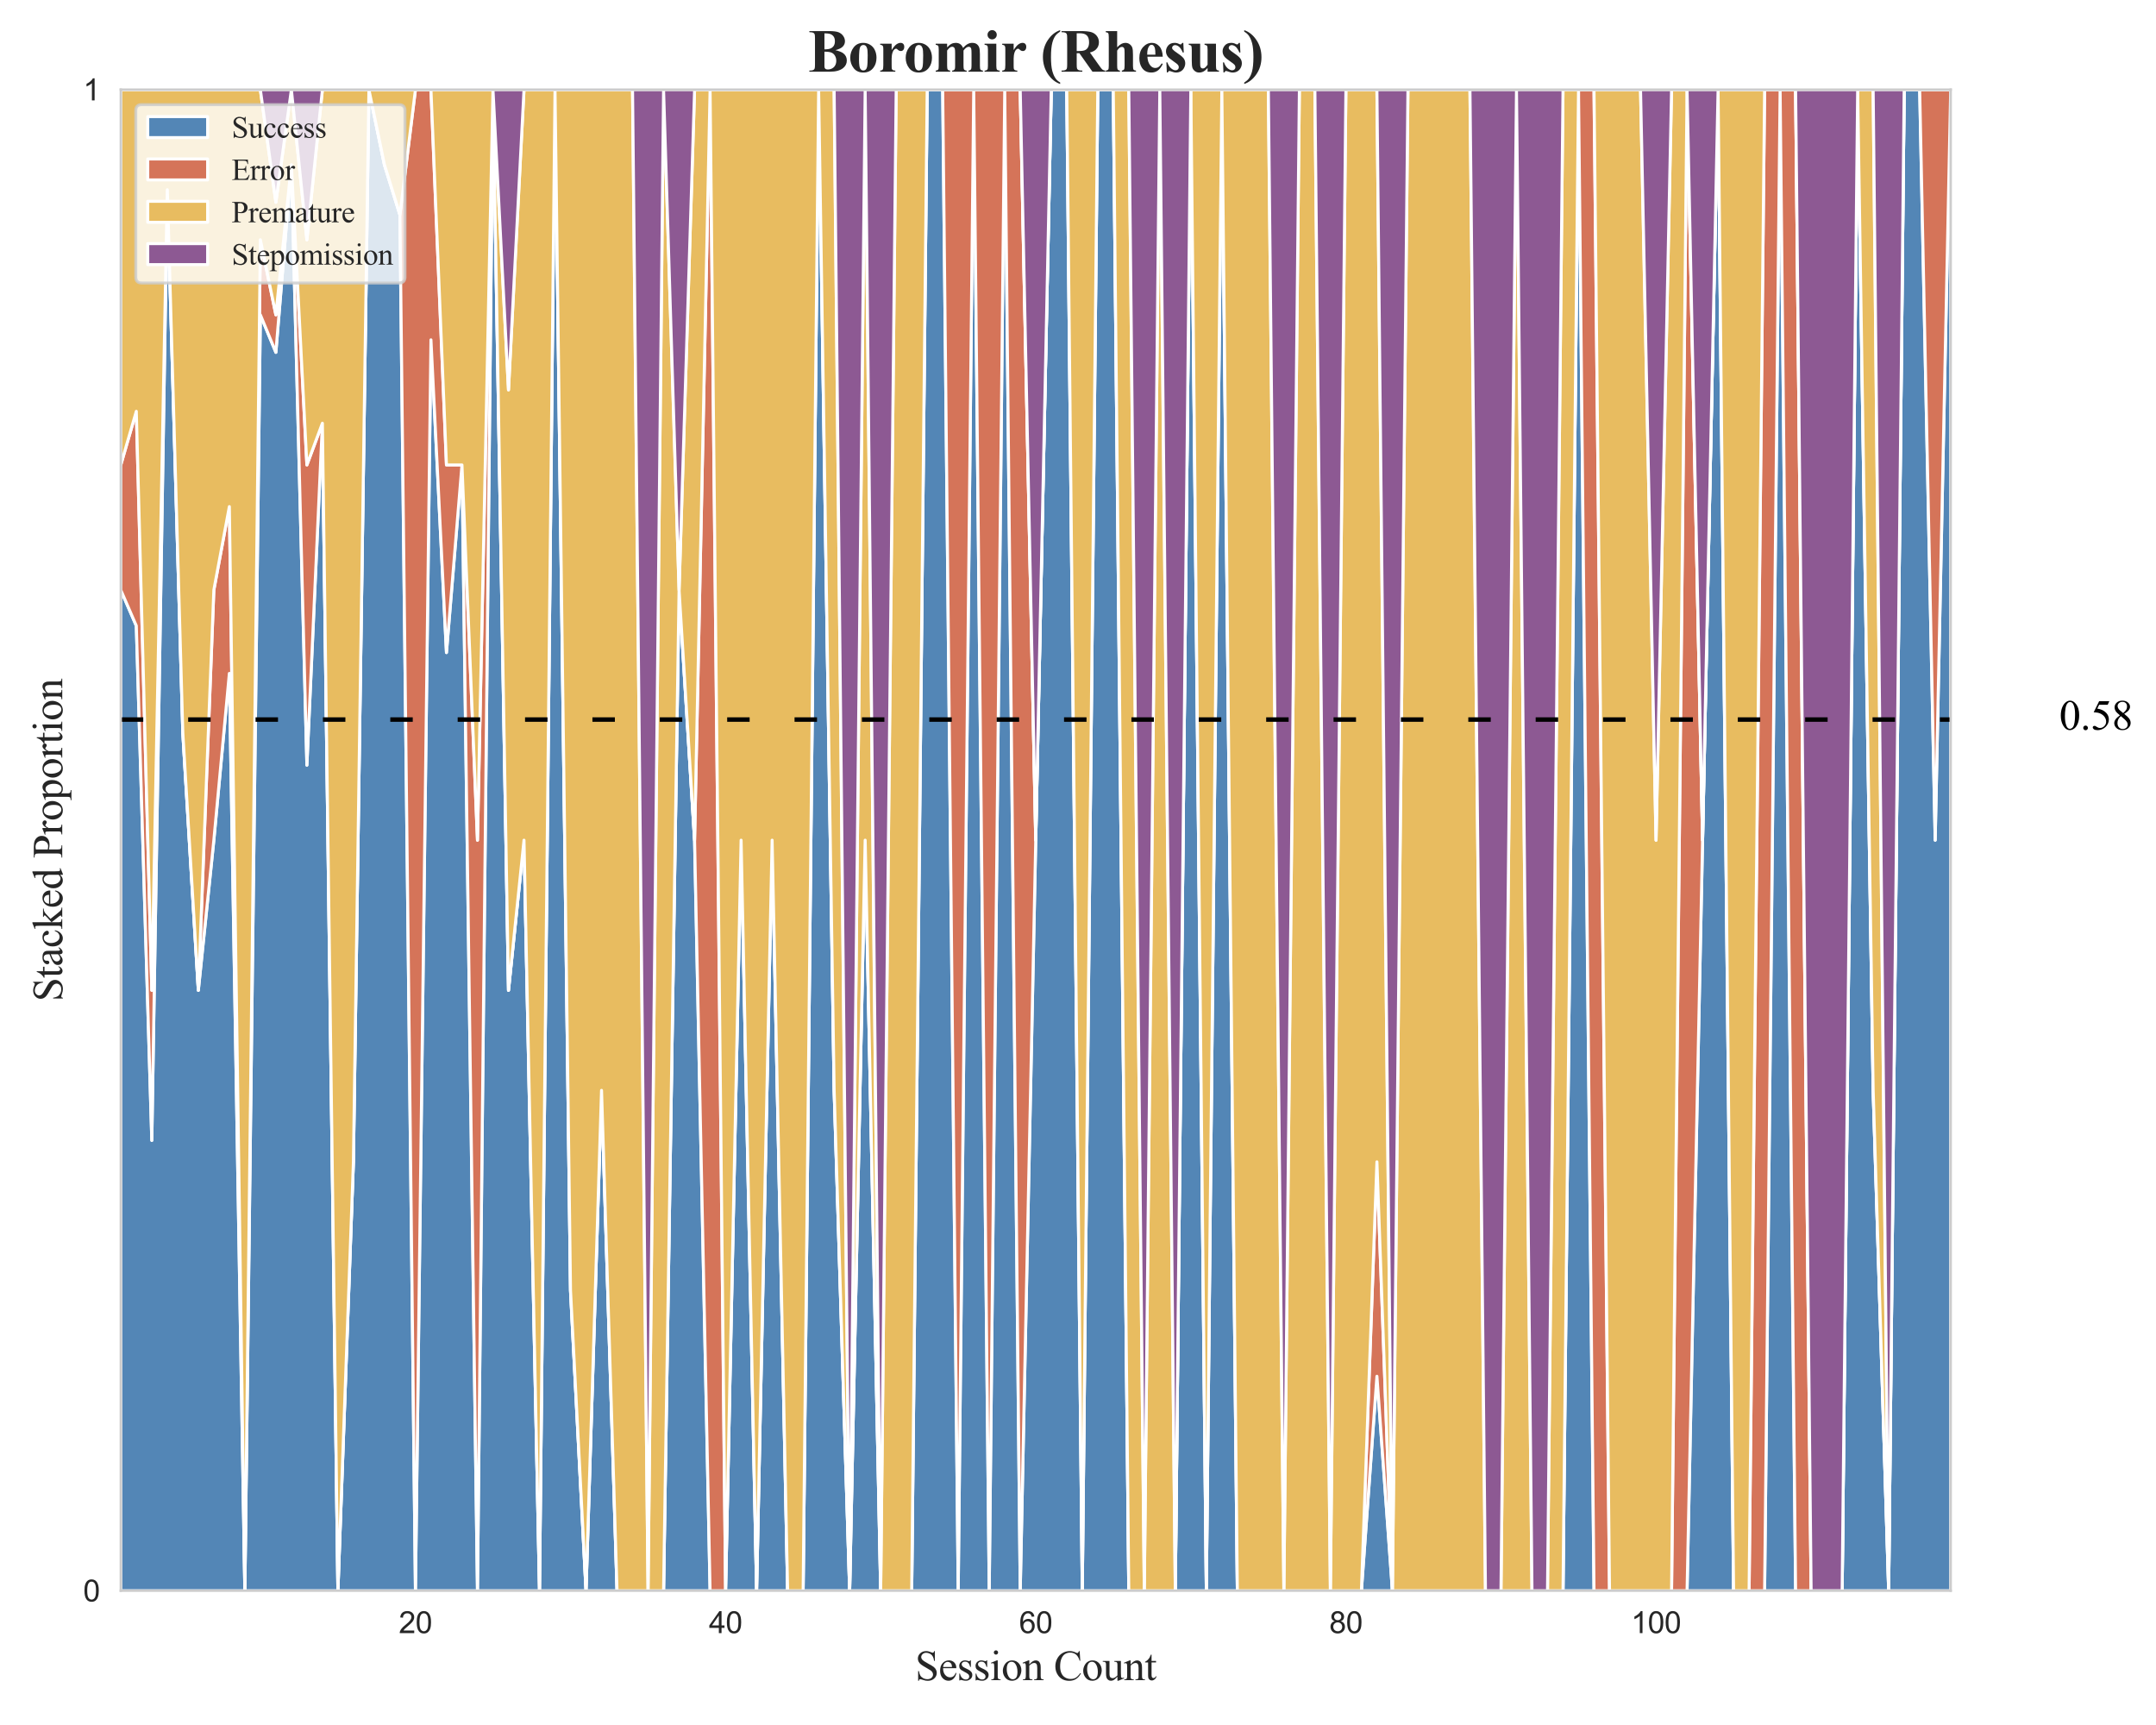 <?xml version="1.0" encoding="utf-8" standalone="no"?>
<!DOCTYPE svg PUBLIC "-//W3C//DTD SVG 1.1//EN"
  "http://www.w3.org/Graphics/SVG/1.1/DTD/svg11.dtd">
<svg xmlns:xlink="http://www.w3.org/1999/xlink" width="720pt" height="576pt" viewBox="0 0 720 576" xmlns="http://www.w3.org/2000/svg" version="1.1">
 <defs>
  <style type="text/css">*{stroke-linejoin: round; stroke-linecap: butt}</style>
 </defs>
 <g id="figure_1">
  <g id="patch_1">
   <path d="M 0 576 
L 720 576 
L 720 0 
L 0 0 
z
" style="fill: #ffffff"/>
  </g>
  <g id="axes_1">
   <g id="patch_2">
    <path d="M 40.34 531.16 
L 651.438 531.16 
L 651.438 29.94 
L 40.34 29.94 
z
" style="fill: #ffffff"/>
   </g>
   <g id="matplotlib.axis_1">
    <g id="xtick_1">
     <g id="line2d_1">
      <path d="M 138.737 531.16 
L 138.737 29.94 
" clip-path="url(#p029c1789fd)" style="fill: none; stroke-dasharray: 2.96,1.28; stroke-dashoffset: 0; stroke: #cccccc; stroke-opacity: 0.5; stroke-width: 0.8"/>
     </g>
     <g id="text_1">
      <!-- 20 -->
      <g style="fill: #262626" transform="translate(133.176 545.318) scale(0.1 -0.1)">
       <defs>
        <path id="ArialMT-32" d="M 3222 541 
L 3222 0 
L 194 0 
Q 188 203 259 391 
Q 375 700 629 1000 
Q 884 1300 1366 1694 
Q 2113 2306 2375 2664 
Q 2638 3022 2638 3341 
Q 2638 3675 2398 3904 
Q 2159 4134 1775 4134 
Q 1369 4134 1125 3890 
Q 881 3647 878 3216 
L 300 3275 
Q 359 3922 746 4261 
Q 1134 4600 1788 4600 
Q 2447 4600 2831 4234 
Q 3216 3869 3216 3328 
Q 3216 3053 3103 2787 
Q 2991 2522 2730 2228 
Q 2469 1934 1863 1422 
Q 1356 997 1212 845 
Q 1069 694 975 541 
L 3222 541 
z
" transform="scale(0.016)"/>
        <path id="ArialMT-30" d="M 266 2259 
Q 266 3072 433 3567 
Q 600 4063 929 4331 
Q 1259 4600 1759 4600 
Q 2128 4600 2406 4451 
Q 2684 4303 2865 4023 
Q 3047 3744 3150 3342 
Q 3253 2941 3253 2259 
Q 3253 1453 3087 958 
Q 2922 463 2592 192 
Q 2263 -78 1759 -78 
Q 1097 -78 719 397 
Q 266 969 266 2259 
z
M 844 2259 
Q 844 1131 1108 757 
Q 1372 384 1759 384 
Q 2147 384 2411 759 
Q 2675 1134 2675 2259 
Q 2675 3391 2411 3762 
Q 2147 4134 1753 4134 
Q 1366 4134 1134 3806 
Q 844 3388 844 2259 
z
" transform="scale(0.016)"/>
       </defs>
       <use xlink:href="#ArialMT-32"/>
       <use xlink:href="#ArialMT-30" transform="translate(55.615 0)"/>
      </g>
     </g>
    </g>
    <g id="xtick_2">
     <g id="line2d_2">
      <path d="M 242.313 531.16 
L 242.313 29.94 
" clip-path="url(#p029c1789fd)" style="fill: none; stroke-dasharray: 2.96,1.28; stroke-dashoffset: 0; stroke: #cccccc; stroke-opacity: 0.5; stroke-width: 0.8"/>
     </g>
     <g id="text_2">
      <!-- 40 -->
      <g style="fill: #262626" transform="translate(236.752 545.318) scale(0.1 -0.1)">
       <defs>
        <path id="ArialMT-34" d="M 2069 0 
L 2069 1097 
L 81 1097 
L 81 1613 
L 2172 4581 
L 2631 4581 
L 2631 1613 
L 3250 1613 
L 3250 1097 
L 2631 1097 
L 2631 0 
L 2069 0 
z
M 2069 1613 
L 2069 3678 
L 634 1613 
L 2069 1613 
z
" transform="scale(0.016)"/>
       </defs>
       <use xlink:href="#ArialMT-34"/>
       <use xlink:href="#ArialMT-30" transform="translate(55.615 0)"/>
      </g>
     </g>
    </g>
    <g id="xtick_3">
     <g id="line2d_3">
      <path d="M 345.889 531.16 
L 345.889 29.94 
" clip-path="url(#p029c1789fd)" style="fill: none; stroke-dasharray: 2.96,1.28; stroke-dashoffset: 0; stroke: #cccccc; stroke-opacity: 0.5; stroke-width: 0.8"/>
     </g>
     <g id="text_3">
      <!-- 60 -->
      <g style="fill: #262626" transform="translate(340.328 545.318) scale(0.1 -0.1)">
       <defs>
        <path id="ArialMT-36" d="M 3184 3459 
L 2625 3416 
Q 2550 3747 2413 3897 
Q 2184 4138 1850 4138 
Q 1581 4138 1378 3988 
Q 1113 3794 959 3422 
Q 806 3050 800 2363 
Q 1003 2672 1297 2822 
Q 1591 2972 1913 2972 
Q 2475 2972 2870 2558 
Q 3266 2144 3266 1488 
Q 3266 1056 3080 686 
Q 2894 316 2569 119 
Q 2244 -78 1831 -78 
Q 1128 -78 684 439 
Q 241 956 241 2144 
Q 241 3472 731 4075 
Q 1159 4600 1884 4600 
Q 2425 4600 2770 4297 
Q 3116 3994 3184 3459 
z
M 888 1484 
Q 888 1194 1011 928 
Q 1134 663 1356 523 
Q 1578 384 1822 384 
Q 2178 384 2434 671 
Q 2691 959 2691 1453 
Q 2691 1928 2437 2201 
Q 2184 2475 1800 2475 
Q 1419 2475 1153 2201 
Q 888 1928 888 1484 
z
" transform="scale(0.016)"/>
       </defs>
       <use xlink:href="#ArialMT-36"/>
       <use xlink:href="#ArialMT-30" transform="translate(55.615 0)"/>
      </g>
     </g>
    </g>
    <g id="xtick_4">
     <g id="line2d_4">
      <path d="M 449.465 531.16 
L 449.465 29.94 
" clip-path="url(#p029c1789fd)" style="fill: none; stroke-dasharray: 2.96,1.28; stroke-dashoffset: 0; stroke: #cccccc; stroke-opacity: 0.5; stroke-width: 0.8"/>
     </g>
     <g id="text_4">
      <!-- 80 -->
      <g style="fill: #262626" transform="translate(443.904 545.318) scale(0.1 -0.1)">
       <defs>
        <path id="ArialMT-38" d="M 1131 2484 
Q 781 2613 612 2850 
Q 444 3088 444 3419 
Q 444 3919 803 4259 
Q 1163 4600 1759 4600 
Q 2359 4600 2725 4251 
Q 3091 3903 3091 3403 
Q 3091 3084 2923 2848 
Q 2756 2613 2416 2484 
Q 2838 2347 3058 2040 
Q 3278 1734 3278 1309 
Q 3278 722 2862 322 
Q 2447 -78 1769 -78 
Q 1091 -78 675 323 
Q 259 725 259 1325 
Q 259 1772 486 2073 
Q 713 2375 1131 2484 
z
M 1019 3438 
Q 1019 3113 1228 2906 
Q 1438 2700 1772 2700 
Q 2097 2700 2305 2904 
Q 2513 3109 2513 3406 
Q 2513 3716 2298 3927 
Q 2084 4138 1766 4138 
Q 1444 4138 1231 3931 
Q 1019 3725 1019 3438 
z
M 838 1322 
Q 838 1081 952 856 
Q 1066 631 1291 507 
Q 1516 384 1775 384 
Q 2178 384 2440 643 
Q 2703 903 2703 1303 
Q 2703 1709 2433 1975 
Q 2163 2241 1756 2241 
Q 1359 2241 1098 1978 
Q 838 1716 838 1322 
z
" transform="scale(0.016)"/>
       </defs>
       <use xlink:href="#ArialMT-38"/>
       <use xlink:href="#ArialMT-30" transform="translate(55.615 0)"/>
      </g>
     </g>
    </g>
    <g id="xtick_5">
     <g id="line2d_5">
      <path d="M 553.041 531.16 
L 553.041 29.94 
" clip-path="url(#p029c1789fd)" style="fill: none; stroke-dasharray: 2.96,1.28; stroke-dashoffset: 0; stroke: #cccccc; stroke-opacity: 0.5; stroke-width: 0.8"/>
     </g>
     <g id="text_5">
      <!-- 100 -->
      <g style="fill: #262626" transform="translate(544.7 545.318) scale(0.1 -0.1)">
       <defs>
        <path id="ArialMT-31" d="M 2384 0 
L 1822 0 
L 1822 3584 
Q 1619 3391 1289 3197 
Q 959 3003 697 2906 
L 697 3450 
Q 1169 3672 1522 3987 
Q 1875 4303 2022 4600 
L 2384 4600 
L 2384 0 
z
" transform="scale(0.016)"/>
       </defs>
       <use xlink:href="#ArialMT-31"/>
       <use xlink:href="#ArialMT-30" transform="translate(55.615 0)"/>
       <use xlink:href="#ArialMT-30" transform="translate(111.23 0)"/>
      </g>
     </g>
    </g>
    <g id="text_6">
     <!-- Session Count -->
     <g style="fill: #262626" transform="translate(305.631 561.027) scale(0.14 -0.14)">
      <defs>
       <path id="TimesNewRomanPSMT-53" d="M 2934 4334 
L 2934 2869 
L 2819 2869 
Q 2763 3291 2617 3541 
Q 2472 3791 2203 3937 
Q 1934 4084 1647 4084 
Q 1322 4084 1109 3886 
Q 897 3688 897 3434 
Q 897 3241 1031 3081 
Q 1225 2847 1953 2456 
Q 2547 2138 2764 1967 
Q 2981 1797 3098 1565 
Q 3216 1334 3216 1081 
Q 3216 600 2842 251 
Q 2469 -97 1881 -97 
Q 1697 -97 1534 -69 
Q 1438 -53 1133 45 
Q 828 144 747 144 
Q 669 144 623 97 
Q 578 50 556 -97 
L 441 -97 
L 441 1356 
L 556 1356 
Q 638 900 775 673 
Q 913 447 1195 297 
Q 1478 147 1816 147 
Q 2206 147 2432 353 
Q 2659 559 2659 841 
Q 2659 997 2573 1156 
Q 2488 1316 2306 1453 
Q 2184 1547 1640 1851 
Q 1097 2156 867 2337 
Q 638 2519 519 2737 
Q 400 2956 400 3219 
Q 400 3675 750 4004 
Q 1100 4334 1641 4334 
Q 1978 4334 2356 4169 
Q 2531 4091 2603 4091 
Q 2684 4091 2736 4139 
Q 2788 4188 2819 4334 
L 2934 4334 
z
" transform="scale(0.016)"/>
       <path id="TimesNewRomanPSMT-65" d="M 681 1784 
Q 678 1147 991 784 
Q 1303 422 1725 422 
Q 2006 422 2214 576 
Q 2422 731 2563 1106 
L 2659 1044 
Q 2594 616 2278 264 
Q 1963 -88 1488 -88 
Q 972 -88 605 314 
Q 238 716 238 1394 
Q 238 2128 614 2539 
Q 991 2950 1559 2950 
Q 2041 2950 2350 2633 
Q 2659 2316 2659 1784 
L 681 1784 
z
M 681 1966 
L 2006 1966 
Q 1991 2241 1941 2353 
Q 1863 2528 1708 2628 
Q 1553 2728 1384 2728 
Q 1125 2728 920 2526 
Q 716 2325 681 1966 
z
" transform="scale(0.016)"/>
       <path id="TimesNewRomanPSMT-73" d="M 2050 2947 
L 2050 1972 
L 1947 1972 
Q 1828 2431 1642 2597 
Q 1456 2763 1169 2763 
Q 950 2763 815 2647 
Q 681 2531 681 2391 
Q 681 2216 781 2091 
Q 878 1963 1175 1819 
L 1631 1597 
Q 2266 1288 2266 781 
Q 2266 391 1970 151 
Q 1675 -88 1309 -88 
Q 1047 -88 709 6 
Q 606 38 541 38 
Q 469 38 428 -44 
L 325 -44 
L 325 978 
L 428 978 
Q 516 541 762 319 
Q 1009 97 1316 97 
Q 1531 97 1667 223 
Q 1803 350 1803 528 
Q 1803 744 1651 891 
Q 1500 1038 1047 1263 
Q 594 1488 453 1669 
Q 313 1847 313 2119 
Q 313 2472 555 2709 
Q 797 2947 1181 2947 
Q 1350 2947 1591 2875 
Q 1750 2828 1803 2828 
Q 1853 2828 1881 2850 
Q 1909 2872 1947 2947 
L 2050 2947 
z
" transform="scale(0.016)"/>
       <path id="TimesNewRomanPSMT-69" d="M 928 4444 
Q 1059 4444 1151 4351 
Q 1244 4259 1244 4128 
Q 1244 3997 1151 3903 
Q 1059 3809 928 3809 
Q 797 3809 703 3903 
Q 609 3997 609 4128 
Q 609 4259 701 4351 
Q 794 4444 928 4444 
z
M 1188 2947 
L 1188 647 
Q 1188 378 1227 289 
Q 1266 200 1342 156 
Q 1419 113 1622 113 
L 1622 0 
L 231 0 
L 231 113 
Q 441 113 512 153 
Q 584 194 626 287 
Q 669 381 669 647 
L 669 1750 
Q 669 2216 641 2353 
Q 619 2453 572 2492 
Q 525 2531 444 2531 
Q 356 2531 231 2484 
L 188 2597 
L 1050 2947 
L 1188 2947 
z
" transform="scale(0.016)"/>
       <path id="TimesNewRomanPSMT-6f" d="M 1600 2947 
Q 2250 2947 2644 2453 
Q 2978 2031 2978 1484 
Q 2978 1100 2793 706 
Q 2609 313 2286 112 
Q 1963 -88 1566 -88 
Q 919 -88 538 428 
Q 216 863 216 1403 
Q 216 1797 411 2186 
Q 606 2575 925 2761 
Q 1244 2947 1600 2947 
z
M 1503 2744 
Q 1338 2744 1170 2645 
Q 1003 2547 900 2300 
Q 797 2053 797 1666 
Q 797 1041 1045 587 
Q 1294 134 1700 134 
Q 2003 134 2200 384 
Q 2397 634 2397 1244 
Q 2397 2006 2069 2444 
Q 1847 2744 1503 2744 
z
" transform="scale(0.016)"/>
       <path id="TimesNewRomanPSMT-6e" d="M 1034 2341 
Q 1538 2947 1994 2947 
Q 2228 2947 2397 2830 
Q 2566 2713 2666 2444 
Q 2734 2256 2734 1869 
L 2734 647 
Q 2734 375 2778 278 
Q 2813 200 2889 156 
Q 2966 113 3172 113 
L 3172 0 
L 1756 0 
L 1756 113 
L 1816 113 
Q 2016 113 2095 173 
Q 2175 234 2206 353 
Q 2219 400 2219 647 
L 2219 1819 
Q 2219 2209 2117 2386 
Q 2016 2563 1775 2563 
Q 1403 2563 1034 2156 
L 1034 647 
Q 1034 356 1069 288 
Q 1113 197 1189 155 
Q 1266 113 1500 113 
L 1500 0 
L 84 0 
L 84 113 
L 147 113 
Q 366 113 442 223 
Q 519 334 519 647 
L 519 1709 
Q 519 2225 495 2337 
Q 472 2450 423 2490 
Q 375 2531 294 2531 
Q 206 2531 84 2484 
L 38 2597 
L 900 2947 
L 1034 2947 
L 1034 2341 
z
" transform="scale(0.016)"/>
       <path id="TimesNewRomanPSMT-20" transform="scale(0.016)"/>
       <path id="TimesNewRomanPSMT-43" d="M 3853 4334 
L 3950 2894 
L 3853 2894 
Q 3659 3541 3300 3825 
Q 2941 4109 2438 4109 
Q 2016 4109 1675 3895 
Q 1334 3681 1139 3212 
Q 944 2744 944 2047 
Q 944 1472 1128 1050 
Q 1313 628 1683 403 
Q 2053 178 2528 178 
Q 2941 178 3256 354 
Q 3572 531 3950 1056 
L 4047 994 
Q 3728 428 3303 165 
Q 2878 -97 2294 -97 
Q 1241 -97 663 684 
Q 231 1266 231 2053 
Q 231 2688 515 3219 
Q 800 3750 1298 4042 
Q 1797 4334 2388 4334 
Q 2847 4334 3294 4109 
Q 3425 4041 3481 4041 
Q 3566 4041 3628 4100 
Q 3709 4184 3744 4334 
L 3853 4334 
z
" transform="scale(0.016)"/>
       <path id="TimesNewRomanPSMT-75" d="M 2709 2863 
L 2709 1128 
Q 2709 631 2732 520 
Q 2756 409 2807 365 
Q 2859 322 2928 322 
Q 3025 322 3147 375 
L 3191 266 
L 2334 -88 
L 2194 -88 
L 2194 519 
Q 1825 119 1631 15 
Q 1438 -88 1222 -88 
Q 981 -88 804 51 
Q 628 191 559 409 
Q 491 628 491 1028 
L 491 2306 
Q 491 2509 447 2587 
Q 403 2666 317 2708 
Q 231 2750 6 2747 
L 6 2863 
L 1009 2863 
L 1009 947 
Q 1009 547 1148 422 
Q 1288 297 1484 297 
Q 1619 297 1789 381 
Q 1959 466 2194 703 
L 2194 2325 
Q 2194 2569 2105 2655 
Q 2016 2741 1734 2747 
L 1734 2863 
L 2709 2863 
z
" transform="scale(0.016)"/>
       <path id="TimesNewRomanPSMT-74" d="M 1031 3803 
L 1031 2863 
L 1700 2863 
L 1700 2644 
L 1031 2644 
L 1031 788 
Q 1031 509 1111 412 
Q 1191 316 1316 316 
Q 1419 316 1516 380 
Q 1613 444 1666 569 
L 1788 569 
Q 1678 263 1478 108 
Q 1278 -47 1066 -47 
Q 922 -47 784 33 
Q 647 113 581 261 
Q 516 409 516 719 
L 516 2644 
L 63 2644 
L 63 2747 
Q 234 2816 414 2980 
Q 594 3144 734 3369 
Q 806 3488 934 3803 
L 1031 3803 
z
" transform="scale(0.016)"/>
      </defs>
      <use xlink:href="#TimesNewRomanPSMT-53"/>
      <use xlink:href="#TimesNewRomanPSMT-65" transform="translate(55.615 0)"/>
      <use xlink:href="#TimesNewRomanPSMT-73" transform="translate(100 0)"/>
      <use xlink:href="#TimesNewRomanPSMT-73" transform="translate(138.916 0)"/>
      <use xlink:href="#TimesNewRomanPSMT-69" transform="translate(177.832 0)"/>
      <use xlink:href="#TimesNewRomanPSMT-6f" transform="translate(205.615 0)"/>
      <use xlink:href="#TimesNewRomanPSMT-6e" transform="translate(255.615 0)"/>
      <use xlink:href="#TimesNewRomanPSMT-20" transform="translate(305.615 0)"/>
      <use xlink:href="#TimesNewRomanPSMT-43" transform="translate(330.615 0)"/>
      <use xlink:href="#TimesNewRomanPSMT-6f" transform="translate(397.314 0)"/>
      <use xlink:href="#TimesNewRomanPSMT-75" transform="translate(447.314 0)"/>
      <use xlink:href="#TimesNewRomanPSMT-6e" transform="translate(497.314 0)"/>
      <use xlink:href="#TimesNewRomanPSMT-74" transform="translate(547.314 0)"/>
     </g>
    </g>
   </g>
   <g id="matplotlib.axis_2">
    <g id="ytick_1">
     <g id="line2d_6">
      <path d="M 40.34 531.16 
L 651.438 531.16 
" clip-path="url(#p029c1789fd)" style="fill: none; stroke-dasharray: 2.96,1.28; stroke-dashoffset: 0; stroke: #cccccc; stroke-opacity: 0.5; stroke-width: 0.8"/>
     </g>
     <g id="text_7">
      <!-- 0 -->
      <g style="fill: #262626" transform="translate(27.779 534.739) scale(0.1 -0.1)">
       <use xlink:href="#ArialMT-30"/>
      </g>
     </g>
    </g>
    <g id="ytick_2">
     <g id="line2d_7">
      <path d="M 40.34 29.94 
L 651.438 29.94 
" clip-path="url(#p029c1789fd)" style="fill: none; stroke-dasharray: 2.96,1.28; stroke-dashoffset: 0; stroke: #cccccc; stroke-opacity: 0.5; stroke-width: 0.8"/>
     </g>
     <g id="text_8">
      <!-- 1 -->
      <g style="fill: #262626" transform="translate(27.779 33.519) scale(0.1 -0.1)">
       <use xlink:href="#ArialMT-31"/>
      </g>
     </g>
    </g>
    <g id="text_9">
     <!-- Stacked Proportion -->
     <g style="fill: #262626" transform="translate(20.784 334.403) rotate(-90) scale(0.14 -0.14)">
      <defs>
       <path id="TimesNewRomanPSMT-61" d="M 1822 413 
Q 1381 72 1269 19 
Q 1100 -59 909 -59 
Q 613 -59 420 144 
Q 228 347 228 678 
Q 228 888 322 1041 
Q 450 1253 767 1440 
Q 1084 1628 1822 1897 
L 1822 2009 
Q 1822 2438 1686 2597 
Q 1550 2756 1291 2756 
Q 1094 2756 978 2650 
Q 859 2544 859 2406 
L 866 2225 
Q 866 2081 792 2003 
Q 719 1925 600 1925 
Q 484 1925 411 2006 
Q 338 2088 338 2228 
Q 338 2497 613 2722 
Q 888 2947 1384 2947 
Q 1766 2947 2009 2819 
Q 2194 2722 2281 2516 
Q 2338 2381 2338 1966 
L 2338 994 
Q 2338 584 2353 492 
Q 2369 400 2405 369 
Q 2441 338 2488 338 
Q 2538 338 2575 359 
Q 2641 400 2828 588 
L 2828 413 
Q 2478 -56 2159 -56 
Q 2006 -56 1915 50 
Q 1825 156 1822 413 
z
M 1822 616 
L 1822 1706 
Q 1350 1519 1213 1441 
Q 966 1303 859 1153 
Q 753 1003 753 825 
Q 753 600 887 451 
Q 1022 303 1197 303 
Q 1434 303 1822 616 
z
" transform="scale(0.016)"/>
       <path id="TimesNewRomanPSMT-63" d="M 2631 1088 
Q 2516 522 2178 217 
Q 1841 -88 1431 -88 
Q 944 -88 581 321 
Q 219 731 219 1428 
Q 219 2103 620 2525 
Q 1022 2947 1584 2947 
Q 2006 2947 2278 2723 
Q 2550 2500 2550 2259 
Q 2550 2141 2473 2067 
Q 2397 1994 2259 1994 
Q 2075 1994 1981 2113 
Q 1928 2178 1911 2362 
Q 1894 2547 1784 2644 
Q 1675 2738 1481 2738 
Q 1169 2738 978 2506 
Q 725 2200 725 1697 
Q 725 1184 976 792 
Q 1228 400 1656 400 
Q 1963 400 2206 609 
Q 2378 753 2541 1131 
L 2631 1088 
z
" transform="scale(0.016)"/>
       <path id="TimesNewRomanPSMT-6b" d="M 1047 4444 
L 1047 1594 
L 1775 2259 
Q 2006 2472 2044 2528 
Q 2069 2566 2069 2603 
Q 2069 2666 2017 2711 
Q 1966 2756 1847 2763 
L 1847 2863 
L 3091 2863 
L 3091 2763 
Q 2834 2756 2664 2684 
Q 2494 2613 2291 2428 
L 1556 1750 
L 2291 822 
Q 2597 438 2703 334 
Q 2853 188 2966 144 
Q 3044 113 3238 113 
L 3238 0 
L 1847 0 
L 1847 113 
Q 1966 116 2008 148 
Q 2050 181 2050 241 
Q 2050 313 1925 472 
L 1047 1594 
L 1047 644 
Q 1047 366 1086 278 
Q 1125 191 1197 153 
Q 1269 116 1509 113 
L 1509 0 
L 53 0 
L 53 113 
Q 272 113 381 166 
Q 447 200 481 272 
Q 528 375 528 628 
L 528 3234 
Q 528 3731 506 3842 
Q 484 3953 434 3995 
Q 384 4038 303 4038 
Q 238 4038 106 3984 
L 53 4094 
L 903 4444 
L 1047 4444 
z
" transform="scale(0.016)"/>
       <path id="TimesNewRomanPSMT-64" d="M 2222 322 
Q 2013 103 1813 7 
Q 1613 -88 1381 -88 
Q 913 -88 563 304 
Q 213 697 213 1313 
Q 213 1928 600 2439 
Q 988 2950 1597 2950 
Q 1975 2950 2222 2709 
L 2222 3238 
Q 2222 3728 2198 3840 
Q 2175 3953 2125 3993 
Q 2075 4034 2000 4034 
Q 1919 4034 1784 3984 
L 1744 4094 
L 2597 4444 
L 2738 4444 
L 2738 1134 
Q 2738 631 2761 520 
Q 2784 409 2836 365 
Q 2888 322 2956 322 
Q 3041 322 3181 375 
L 3216 266 
L 2366 -88 
L 2222 -88 
L 2222 322 
z
M 2222 541 
L 2222 2016 
Q 2203 2228 2109 2403 
Q 2016 2578 1861 2667 
Q 1706 2756 1559 2756 
Q 1284 2756 1069 2509 
Q 784 2184 784 1559 
Q 784 928 1059 592 
Q 1334 256 1672 256 
Q 1956 256 2222 541 
z
" transform="scale(0.016)"/>
       <path id="TimesNewRomanPSMT-50" d="M 1313 1984 
L 1313 750 
Q 1313 350 1400 253 
Q 1519 116 1759 116 
L 1922 116 
L 1922 0 
L 106 0 
L 106 116 
L 266 116 
Q 534 116 650 291 
Q 713 388 713 750 
L 713 3488 
Q 713 3888 628 3984 
Q 506 4122 266 4122 
L 106 4122 
L 106 4238 
L 1659 4238 
Q 2228 4238 2556 4120 
Q 2884 4003 3109 3725 
Q 3334 3447 3334 3066 
Q 3334 2547 2992 2222 
Q 2650 1897 2025 1897 
Q 1872 1897 1694 1919 
Q 1516 1941 1313 1984 
z
M 1313 2163 
Q 1478 2131 1606 2115 
Q 1734 2100 1825 2100 
Q 2150 2100 2386 2351 
Q 2622 2603 2622 3003 
Q 2622 3278 2509 3514 
Q 2397 3750 2190 3867 
Q 1984 3984 1722 3984 
Q 1563 3984 1313 3925 
L 1313 2163 
z
" transform="scale(0.016)"/>
       <path id="TimesNewRomanPSMT-72" d="M 1038 2947 
L 1038 2303 
Q 1397 2947 1775 2947 
Q 1947 2947 2059 2842 
Q 2172 2738 2172 2600 
Q 2172 2478 2090 2393 
Q 2009 2309 1897 2309 
Q 1788 2309 1652 2417 
Q 1516 2525 1450 2525 
Q 1394 2525 1328 2463 
Q 1188 2334 1038 2041 
L 1038 669 
Q 1038 431 1097 309 
Q 1138 225 1241 169 
Q 1344 113 1538 113 
L 1538 0 
L 72 0 
L 72 113 
Q 291 113 397 181 
Q 475 231 506 341 
Q 522 394 522 644 
L 522 1753 
Q 522 2253 501 2348 
Q 481 2444 426 2487 
Q 372 2531 291 2531 
Q 194 2531 72 2484 
L 41 2597 
L 906 2947 
L 1038 2947 
z
" transform="scale(0.016)"/>
       <path id="TimesNewRomanPSMT-70" d="M -6 2578 
L 875 2934 
L 994 2934 
L 994 2266 
Q 1216 2644 1439 2795 
Q 1663 2947 1909 2947 
Q 2341 2947 2628 2609 
Q 2981 2197 2981 1534 
Q 2981 794 2556 309 
Q 2206 -88 1675 -88 
Q 1444 -88 1275 -22 
Q 1150 25 994 166 
L 994 -706 
Q 994 -1000 1030 -1079 
Q 1066 -1159 1155 -1206 
Q 1244 -1253 1478 -1253 
L 1478 -1369 
L -22 -1369 
L -22 -1253 
L 56 -1253 
Q 228 -1256 350 -1188 
Q 409 -1153 442 -1076 
Q 475 -1000 475 -688 
L 475 2019 
Q 475 2297 450 2372 
Q 425 2447 370 2484 
Q 316 2522 222 2522 
Q 147 2522 31 2478 
L -6 2578 
z
M 994 2081 
L 994 1013 
Q 994 666 1022 556 
Q 1066 375 1236 237 
Q 1406 100 1666 100 
Q 1978 100 2172 344 
Q 2425 663 2425 1241 
Q 2425 1897 2138 2250 
Q 1938 2494 1663 2494 
Q 1513 2494 1366 2419 
Q 1253 2363 994 2081 
z
" transform="scale(0.016)"/>
      </defs>
      <use xlink:href="#TimesNewRomanPSMT-53"/>
      <use xlink:href="#TimesNewRomanPSMT-74" transform="translate(55.615 0)"/>
      <use xlink:href="#TimesNewRomanPSMT-61" transform="translate(83.398 0)"/>
      <use xlink:href="#TimesNewRomanPSMT-63" transform="translate(127.783 0)"/>
      <use xlink:href="#TimesNewRomanPSMT-6b" transform="translate(172.168 0)"/>
      <use xlink:href="#TimesNewRomanPSMT-65" transform="translate(222.168 0)"/>
      <use xlink:href="#TimesNewRomanPSMT-64" transform="translate(266.553 0)"/>
      <use xlink:href="#TimesNewRomanPSMT-20" transform="translate(316.553 0)"/>
      <use xlink:href="#TimesNewRomanPSMT-50" transform="translate(341.553 0)"/>
      <use xlink:href="#TimesNewRomanPSMT-72" transform="translate(397.168 0)"/>
      <use xlink:href="#TimesNewRomanPSMT-6f" transform="translate(430.469 0)"/>
      <use xlink:href="#TimesNewRomanPSMT-70" transform="translate(480.469 0)"/>
      <use xlink:href="#TimesNewRomanPSMT-6f" transform="translate(530.469 0)"/>
      <use xlink:href="#TimesNewRomanPSMT-72" transform="translate(580.469 0)"/>
      <use xlink:href="#TimesNewRomanPSMT-74" transform="translate(613.77 0)"/>
      <use xlink:href="#TimesNewRomanPSMT-69" transform="translate(641.553 0)"/>
      <use xlink:href="#TimesNewRomanPSMT-6f" transform="translate(669.336 0)"/>
      <use xlink:href="#TimesNewRomanPSMT-6e" transform="translate(719.336 0)"/>
     </g>
    </g>
   </g>
   <g id="FillBetweenPolyCollection_1">
    <defs>
     <path id="m7e1dde9d58" d="M 40.34 -378.987 
L 40.34 -44.84 
L 45.519 -44.84 
L 50.698 -44.84 
L 55.876 -44.84 
L 61.055 -44.84 
L 66.234 -44.84 
L 71.413 -44.84 
L 76.592 -44.84 
L 81.77 -44.84 
L 86.949 -44.84 
L 92.128 -44.84 
L 97.307 -44.84 
L 102.486 -44.84 
L 107.664 -44.84 
L 112.843 -44.84 
L 118.022 -44.84 
L 123.201 -44.84 
L 128.38 -44.84 
L 133.558 -44.84 
L 138.737 -44.84 
L 143.916 -44.84 
L 149.095 -44.84 
L 154.274 -44.84 
L 159.452 -44.84 
L 164.631 -44.84 
L 169.81 -44.84 
L 174.989 -44.84 
L 180.168 -44.84 
L 185.346 -44.84 
L 190.525 -44.84 
L 195.704 -44.84 
L 200.883 -44.84 
L 206.062 -44.84 
L 211.24 -44.84 
L 216.419 -44.84 
L 221.598 -44.84 
L 226.777 -44.84 
L 231.956 -44.84 
L 237.134 -44.84 
L 242.313 -44.84 
L 247.492 -44.84 
L 252.671 -44.84 
L 257.85 -44.84 
L 263.028 -44.84 
L 268.207 -44.84 
L 273.386 -44.84 
L 278.565 -44.84 
L 283.744 -44.84 
L 288.922 -44.84 
L 294.101 -44.84 
L 299.28 -44.84 
L 304.459 -44.84 
L 309.638 -44.84 
L 314.816 -44.84 
L 319.995 -44.84 
L 325.174 -44.84 
L 330.353 -44.84 
L 335.532 -44.84 
L 340.71 -44.84 
L 345.889 -44.84 
L 351.068 -44.84 
L 356.247 -44.84 
L 361.426 -44.84 
L 366.604 -44.84 
L 371.783 -44.84 
L 376.962 -44.84 
L 382.141 -44.84 
L 387.32 -44.84 
L 392.498 -44.84 
L 397.677 -44.84 
L 402.856 -44.84 
L 408.035 -44.84 
L 413.214 -44.84 
L 418.392 -44.84 
L 423.571 -44.84 
L 428.75 -44.84 
L 433.929 -44.84 
L 439.108 -44.84 
L 444.286 -44.84 
L 449.465 -44.84 
L 454.644 -44.84 
L 459.823 -44.84 
L 465.002 -44.84 
L 470.18 -44.84 
L 475.359 -44.84 
L 480.538 -44.84 
L 485.717 -44.84 
L 490.896 -44.84 
L 496.074 -44.84 
L 501.253 -44.84 
L 506.432 -44.84 
L 511.611 -44.84 
L 516.79 -44.84 
L 521.968 -44.84 
L 527.147 -44.84 
L 532.326 -44.84 
L 537.505 -44.84 
L 542.684 -44.84 
L 547.862 -44.84 
L 553.041 -44.84 
L 558.22 -44.84 
L 563.399 -44.84 
L 568.578 -44.84 
L 573.756 -44.84 
L 578.935 -44.84 
L 584.114 -44.84 
L 589.293 -44.84 
L 594.472 -44.84 
L 599.65 -44.84 
L 604.829 -44.84 
L 610.008 -44.84 
L 615.187 -44.84 
L 620.366 -44.84 
L 625.544 -44.84 
L 630.723 -44.84 
L 635.902 -44.84 
L 641.081 -44.84 
L 646.26 -44.84 
L 651.438 -44.84 
L 651.438 -546.06 
L 651.438 -546.06 
L 646.26 -295.45 
L 641.081 -546.06 
L 635.902 -546.06 
L 630.723 -44.84 
L 625.544 -211.913 
L 620.366 -546.06 
L 615.187 -44.84 
L 610.008 -44.84 
L 604.829 -44.84 
L 599.65 -44.84 
L 594.472 -546.06 
L 589.293 -44.84 
L 584.114 -44.84 
L 578.935 -44.84 
L 573.756 -546.06 
L 568.578 -295.45 
L 563.399 -44.84 
L 558.22 -44.84 
L 553.041 -44.84 
L 547.862 -44.84 
L 542.684 -44.84 
L 537.505 -44.84 
L 532.326 -44.84 
L 527.147 -546.06 
L 521.968 -44.84 
L 516.79 -44.84 
L 511.611 -44.84 
L 506.432 -44.84 
L 501.253 -44.84 
L 496.074 -44.84 
L 490.896 -44.84 
L 485.717 -44.84 
L 480.538 -44.84 
L 475.359 -44.84 
L 470.18 -44.84 
L 465.002 -44.84 
L 459.823 -116.443 
L 454.644 -44.84 
L 449.465 -44.84 
L 444.286 -44.84 
L 439.108 -44.84 
L 433.929 -44.84 
L 428.75 -44.84 
L 423.571 -44.84 
L 418.392 -44.84 
L 413.214 -44.84 
L 408.035 -546.06 
L 402.856 -44.84 
L 397.677 -546.06 
L 392.498 -44.84 
L 387.32 -44.84 
L 382.141 -44.84 
L 376.962 -44.84 
L 371.783 -546.06 
L 366.604 -546.06 
L 361.426 -44.84 
L 356.247 -546.06 
L 351.068 -546.06 
L 345.889 -295.45 
L 340.71 -44.84 
L 335.532 -546.06 
L 330.353 -44.84 
L 325.174 -546.06 
L 319.995 -44.84 
L 314.816 -546.06 
L 309.638 -546.06 
L 304.459 -44.84 
L 299.28 -44.84 
L 294.101 -44.84 
L 288.922 -295.45 
L 283.744 -44.84 
L 278.565 -211.913 
L 273.386 -546.06 
L 268.207 -44.84 
L 263.028 -44.84 
L 257.85 -295.45 
L 252.671 -44.84 
L 247.492 -295.45 
L 242.313 -44.84 
L 237.134 -44.84 
L 231.956 -295.45 
L 226.777 -378.987 
L 221.598 -44.84 
L 216.419 -44.84 
L 211.24 -44.84 
L 206.062 -44.84 
L 200.883 -211.913 
L 195.704 -44.84 
L 190.525 -145.084 
L 185.346 -546.06 
L 180.168 -44.84 
L 174.989 -295.45 
L 169.81 -245.328 
L 164.631 -546.06 
L 159.452 -44.84 
L 154.274 -420.755 
L 149.095 -358.103 
L 143.916 -462.523 
L 138.737 -44.84 
L 133.558 -504.292 
L 128.38 -520.999 
L 123.201 -546.06 
L 118.022 -188.046 
L 112.843 -44.84 
L 107.664 -434.678 
L 102.486 -320.511 
L 97.307 -520.999 
L 92.128 -458.346 
L 86.949 -470.877 
L 81.77 -44.84 
L 76.592 -351.141 
L 71.413 -295.45 
L 66.234 -245.328 
L 61.055 -331.251 
L 55.876 -512.645 
L 50.698 -195.206 
L 45.519 -367.053 
L 40.34 -378.987 
z
" style="stroke: #ffffff"/>
    </defs>
    <g clip-path="url(#p029c1789fd)">
     <use xlink:href="#m7e1dde9d58" x="0" y="576" style="fill: #5386b6; stroke: #ffffff"/>
    </g>
   </g>
   <g id="FillBetweenPolyCollection_2">
    <defs>
     <path id="m0d6287c773" d="M 40.34 -420.755 
L 40.34 -378.987 
L 45.519 -367.053 
L 50.698 -195.206 
L 55.876 -512.645 
L 61.055 -331.251 
L 66.234 -245.328 
L 71.413 -295.45 
L 76.592 -351.141 
L 81.77 -44.84 
L 86.949 -470.877 
L 92.128 -458.346 
L 97.307 -520.999 
L 102.486 -320.511 
L 107.664 -434.678 
L 112.843 -44.84 
L 118.022 -188.046 
L 123.201 -546.06 
L 128.38 -520.999 
L 133.558 -504.292 
L 138.737 -44.84 
L 143.916 -462.523 
L 149.095 -358.103 
L 154.274 -420.755 
L 159.452 -44.84 
L 164.631 -546.06 
L 169.81 -245.328 
L 174.989 -295.45 
L 180.168 -44.84 
L 185.346 -546.06 
L 190.525 -145.084 
L 195.704 -44.84 
L 200.883 -211.913 
L 206.062 -44.84 
L 211.24 -44.84 
L 216.419 -44.84 
L 221.598 -44.84 
L 226.777 -378.987 
L 231.956 -295.45 
L 237.134 -44.84 
L 242.313 -44.84 
L 247.492 -295.45 
L 252.671 -44.84 
L 257.85 -295.45 
L 263.028 -44.84 
L 268.207 -44.84 
L 273.386 -546.06 
L 278.565 -211.913 
L 283.744 -44.84 
L 288.922 -295.45 
L 294.101 -44.84 
L 299.28 -44.84 
L 304.459 -44.84 
L 309.638 -546.06 
L 314.816 -546.06 
L 319.995 -44.84 
L 325.174 -546.06 
L 330.353 -44.84 
L 335.532 -546.06 
L 340.71 -44.84 
L 345.889 -295.45 
L 351.068 -546.06 
L 356.247 -546.06 
L 361.426 -44.84 
L 366.604 -546.06 
L 371.783 -546.06 
L 376.962 -44.84 
L 382.141 -44.84 
L 387.32 -44.84 
L 392.498 -44.84 
L 397.677 -546.06 
L 402.856 -44.84 
L 408.035 -546.06 
L 413.214 -44.84 
L 418.392 -44.84 
L 423.571 -44.84 
L 428.75 -44.84 
L 433.929 -44.84 
L 439.108 -44.84 
L 444.286 -44.84 
L 449.465 -44.84 
L 454.644 -44.84 
L 459.823 -116.443 
L 465.002 -44.84 
L 470.18 -44.84 
L 475.359 -44.84 
L 480.538 -44.84 
L 485.717 -44.84 
L 490.896 -44.84 
L 496.074 -44.84 
L 501.253 -44.84 
L 506.432 -44.84 
L 511.611 -44.84 
L 516.79 -44.84 
L 521.968 -44.84 
L 527.147 -546.06 
L 532.326 -44.84 
L 537.505 -44.84 
L 542.684 -44.84 
L 547.862 -44.84 
L 553.041 -44.84 
L 558.22 -44.84 
L 563.399 -44.84 
L 568.578 -295.45 
L 573.756 -546.06 
L 578.935 -44.84 
L 584.114 -44.84 
L 589.293 -44.84 
L 594.472 -546.06 
L 599.65 -44.84 
L 604.829 -44.84 
L 610.008 -44.84 
L 615.187 -44.84 
L 620.366 -546.06 
L 625.544 -211.913 
L 630.723 -44.84 
L 635.902 -546.06 
L 641.081 -546.06 
L 646.26 -295.45 
L 651.438 -546.06 
L 651.438 -546.06 
L 651.438 -546.06 
L 646.26 -546.06 
L 641.081 -546.06 
L 635.902 -546.06 
L 630.723 -44.84 
L 625.544 -211.913 
L 620.366 -546.06 
L 615.187 -44.84 
L 610.008 -44.84 
L 604.829 -44.84 
L 599.65 -546.06 
L 594.472 -546.06 
L 589.293 -546.06 
L 584.114 -44.84 
L 578.935 -44.84 
L 573.756 -546.06 
L 568.578 -295.45 
L 563.399 -546.06 
L 558.22 -44.84 
L 553.041 -44.84 
L 547.862 -44.84 
L 542.684 -44.84 
L 537.505 -44.84 
L 532.326 -546.06 
L 527.147 -546.06 
L 521.968 -44.84 
L 516.79 -44.84 
L 511.611 -44.84 
L 506.432 -44.84 
L 501.253 -44.84 
L 496.074 -44.84 
L 490.896 -44.84 
L 485.717 -44.84 
L 480.538 -44.84 
L 475.359 -44.84 
L 470.18 -44.84 
L 465.002 -44.84 
L 459.823 -188.046 
L 454.644 -44.84 
L 449.465 -44.84 
L 444.286 -44.84 
L 439.108 -44.84 
L 433.929 -44.84 
L 428.75 -44.84 
L 423.571 -44.84 
L 418.392 -44.84 
L 413.214 -44.84 
L 408.035 -546.06 
L 402.856 -44.84 
L 397.677 -546.06 
L 392.498 -44.84 
L 387.32 -44.84 
L 382.141 -44.84 
L 376.962 -44.84 
L 371.783 -546.06 
L 366.604 -546.06 
L 361.426 -44.84 
L 356.247 -546.06 
L 351.068 -546.06 
L 345.889 -295.45 
L 340.71 -546.06 
L 335.532 -546.06 
L 330.353 -546.06 
L 325.174 -546.06 
L 319.995 -546.06 
L 314.816 -546.06 
L 309.638 -546.06 
L 304.459 -44.84 
L 299.28 -44.84 
L 294.101 -44.84 
L 288.922 -295.45 
L 283.744 -44.84 
L 278.565 -211.913 
L 273.386 -546.06 
L 268.207 -44.84 
L 263.028 -44.84 
L 257.85 -295.45 
L 252.671 -44.84 
L 247.492 -295.45 
L 242.313 -44.84 
L 237.134 -546.06 
L 231.956 -295.45 
L 226.777 -378.987 
L 221.598 -44.84 
L 216.419 -44.84 
L 211.24 -44.84 
L 206.062 -44.84 
L 200.883 -211.913 
L 195.704 -44.84 
L 190.525 -145.084 
L 185.346 -546.06 
L 180.168 -44.84 
L 174.989 -295.45 
L 169.81 -245.328 
L 164.631 -546.06 
L 159.452 -295.45 
L 154.274 -420.755 
L 149.095 -420.755 
L 143.916 -546.06 
L 138.737 -546.06 
L 133.558 -504.292 
L 128.38 -520.999 
L 123.201 -546.06 
L 118.022 -188.046 
L 112.843 -44.84 
L 107.664 -434.678 
L 102.486 -420.755 
L 97.307 -520.999 
L 92.128 -470.877 
L 86.949 -495.938 
L 81.77 -44.84 
L 76.592 -406.832 
L 71.413 -378.987 
L 66.234 -245.328 
L 61.055 -331.251 
L 55.876 -512.645 
L 50.698 -245.328 
L 45.519 -438.656 
L 40.34 -420.755 
z
" style="stroke: #ffffff"/>
    </defs>
    <g clip-path="url(#p029c1789fd)">
     <use xlink:href="#m0d6287c773" x="0" y="576" style="fill: #d57459; stroke: #ffffff"/>
    </g>
   </g>
   <g id="FillBetweenPolyCollection_3">
    <defs>
     <path id="m082c10afb1" d="M 40.34 -546.06 
L 40.34 -420.755 
L 45.519 -438.656 
L 50.698 -245.328 
L 55.876 -512.645 
L 61.055 -331.251 
L 66.234 -245.328 
L 71.413 -378.987 
L 76.592 -406.832 
L 81.77 -44.84 
L 86.949 -495.938 
L 92.128 -470.877 
L 97.307 -520.999 
L 102.486 -420.755 
L 107.664 -434.678 
L 112.843 -44.84 
L 118.022 -188.046 
L 123.201 -546.06 
L 128.38 -520.999 
L 133.558 -504.292 
L 138.737 -546.06 
L 143.916 -546.06 
L 149.095 -420.755 
L 154.274 -420.755 
L 159.452 -295.45 
L 164.631 -546.06 
L 169.81 -245.328 
L 174.989 -295.45 
L 180.168 -44.84 
L 185.346 -546.06 
L 190.525 -145.084 
L 195.704 -44.84 
L 200.883 -211.913 
L 206.062 -44.84 
L 211.24 -44.84 
L 216.419 -44.84 
L 221.598 -44.84 
L 226.777 -378.987 
L 231.956 -295.45 
L 237.134 -546.06 
L 242.313 -44.84 
L 247.492 -295.45 
L 252.671 -44.84 
L 257.85 -295.45 
L 263.028 -44.84 
L 268.207 -44.84 
L 273.386 -546.06 
L 278.565 -211.913 
L 283.744 -44.84 
L 288.922 -295.45 
L 294.101 -44.84 
L 299.28 -44.84 
L 304.459 -44.84 
L 309.638 -546.06 
L 314.816 -546.06 
L 319.995 -546.06 
L 325.174 -546.06 
L 330.353 -546.06 
L 335.532 -546.06 
L 340.71 -546.06 
L 345.889 -295.45 
L 351.068 -546.06 
L 356.247 -546.06 
L 361.426 -44.84 
L 366.604 -546.06 
L 371.783 -546.06 
L 376.962 -44.84 
L 382.141 -44.84 
L 387.32 -44.84 
L 392.498 -44.84 
L 397.677 -546.06 
L 402.856 -44.84 
L 408.035 -546.06 
L 413.214 -44.84 
L 418.392 -44.84 
L 423.571 -44.84 
L 428.75 -44.84 
L 433.929 -44.84 
L 439.108 -44.84 
L 444.286 -44.84 
L 449.465 -44.84 
L 454.644 -44.84 
L 459.823 -188.046 
L 465.002 -44.84 
L 470.18 -44.84 
L 475.359 -44.84 
L 480.538 -44.84 
L 485.717 -44.84 
L 490.896 -44.84 
L 496.074 -44.84 
L 501.253 -44.84 
L 506.432 -44.84 
L 511.611 -44.84 
L 516.79 -44.84 
L 521.968 -44.84 
L 527.147 -546.06 
L 532.326 -546.06 
L 537.505 -44.84 
L 542.684 -44.84 
L 547.862 -44.84 
L 553.041 -44.84 
L 558.22 -44.84 
L 563.399 -546.06 
L 568.578 -295.45 
L 573.756 -546.06 
L 578.935 -44.84 
L 584.114 -44.84 
L 589.293 -546.06 
L 594.472 -546.06 
L 599.65 -546.06 
L 604.829 -44.84 
L 610.008 -44.84 
L 615.187 -44.84 
L 620.366 -546.06 
L 625.544 -211.913 
L 630.723 -44.84 
L 635.902 -546.06 
L 641.081 -546.06 
L 646.26 -546.06 
L 651.438 -546.06 
L 651.438 -546.06 
L 651.438 -546.06 
L 646.26 -546.06 
L 641.081 -546.06 
L 635.902 -546.06 
L 630.723 -44.84 
L 625.544 -546.06 
L 620.366 -546.06 
L 615.187 -44.84 
L 610.008 -44.84 
L 604.829 -44.84 
L 599.65 -546.06 
L 594.472 -546.06 
L 589.293 -546.06 
L 584.114 -546.06 
L 578.935 -546.06 
L 573.756 -546.06 
L 568.578 -295.45 
L 563.399 -546.06 
L 558.22 -546.06 
L 553.041 -295.45 
L 547.862 -546.06 
L 542.684 -546.06 
L 537.505 -546.06 
L 532.326 -546.06 
L 527.147 -546.06 
L 521.968 -546.06 
L 516.79 -44.84 
L 511.611 -44.84 
L 506.432 -546.06 
L 501.253 -44.84 
L 496.074 -44.84 
L 490.896 -546.06 
L 485.717 -546.06 
L 480.538 -546.06 
L 475.359 -546.06 
L 470.18 -546.06 
L 465.002 -44.84 
L 459.823 -546.06 
L 454.644 -546.06 
L 449.465 -546.06 
L 444.286 -44.84 
L 439.108 -546.06 
L 433.929 -546.06 
L 428.75 -44.84 
L 423.571 -546.06 
L 418.392 -546.06 
L 413.214 -546.06 
L 408.035 -546.06 
L 402.856 -546.06 
L 397.677 -546.06 
L 392.498 -44.84 
L 387.32 -546.06 
L 382.141 -44.84 
L 376.962 -546.06 
L 371.783 -546.06 
L 366.604 -546.06 
L 361.426 -546.06 
L 356.247 -546.06 
L 351.068 -546.06 
L 345.889 -295.45 
L 340.71 -546.06 
L 335.532 -546.06 
L 330.353 -546.06 
L 325.174 -546.06 
L 319.995 -546.06 
L 314.816 -546.06 
L 309.638 -546.06 
L 304.459 -546.06 
L 299.28 -546.06 
L 294.101 -44.84 
L 288.922 -546.06 
L 283.744 -44.84 
L 278.565 -546.06 
L 273.386 -546.06 
L 268.207 -546.06 
L 263.028 -546.06 
L 257.85 -546.06 
L 252.671 -546.06 
L 247.492 -546.06 
L 242.313 -546.06 
L 237.134 -546.06 
L 231.956 -546.06 
L 226.777 -378.987 
L 221.598 -546.06 
L 216.419 -44.84 
L 211.24 -546.06 
L 206.062 -546.06 
L 200.883 -546.06 
L 195.704 -546.06 
L 190.525 -546.06 
L 185.346 -546.06 
L 180.168 -546.06 
L 174.989 -546.06 
L 169.81 -445.816 
L 164.631 -546.06 
L 159.452 -546.06 
L 154.274 -546.06 
L 149.095 -546.06 
L 143.916 -546.06 
L 138.737 -546.06 
L 133.558 -546.06 
L 128.38 -546.06 
L 123.201 -546.06 
L 118.022 -546.06 
L 112.843 -546.06 
L 107.664 -546.06 
L 102.486 -495.938 
L 97.307 -546.06 
L 92.128 -508.469 
L 86.949 -546.06 
L 81.77 -546.06 
L 76.592 -546.06 
L 71.413 -546.06 
L 66.234 -546.06 
L 61.055 -546.06 
L 55.876 -546.06 
L 50.698 -546.06 
L 45.519 -546.06 
L 40.34 -546.06 
z
" style="stroke: #ffffff"/>
    </defs>
    <g clip-path="url(#p029c1789fd)">
     <use xlink:href="#m082c10afb1" x="0" y="576" style="fill: #e8bc60; stroke: #ffffff"/>
    </g>
   </g>
   <g id="FillBetweenPolyCollection_4">
    <defs>
     <path id="mbfd6786292" d="M 40.34 -546.06 
L 40.34 -546.06 
L 45.519 -546.06 
L 50.698 -546.06 
L 55.876 -546.06 
L 61.055 -546.06 
L 66.234 -546.06 
L 71.413 -546.06 
L 76.592 -546.06 
L 81.77 -546.06 
L 86.949 -546.06 
L 92.128 -508.469 
L 97.307 -546.06 
L 102.486 -495.938 
L 107.664 -546.06 
L 112.843 -546.06 
L 118.022 -546.06 
L 123.201 -546.06 
L 128.38 -546.06 
L 133.558 -546.06 
L 138.737 -546.06 
L 143.916 -546.06 
L 149.095 -546.06 
L 154.274 -546.06 
L 159.452 -546.06 
L 164.631 -546.06 
L 169.81 -445.816 
L 174.989 -546.06 
L 180.168 -546.06 
L 185.346 -546.06 
L 190.525 -546.06 
L 195.704 -546.06 
L 200.883 -546.06 
L 206.062 -546.06 
L 211.24 -546.06 
L 216.419 -44.84 
L 221.598 -546.06 
L 226.777 -378.987 
L 231.956 -546.06 
L 237.134 -546.06 
L 242.313 -546.06 
L 247.492 -546.06 
L 252.671 -546.06 
L 257.85 -546.06 
L 263.028 -546.06 
L 268.207 -546.06 
L 273.386 -546.06 
L 278.565 -546.06 
L 283.744 -44.84 
L 288.922 -546.06 
L 294.101 -44.84 
L 299.28 -546.06 
L 304.459 -546.06 
L 309.638 -546.06 
L 314.816 -546.06 
L 319.995 -546.06 
L 325.174 -546.06 
L 330.353 -546.06 
L 335.532 -546.06 
L 340.71 -546.06 
L 345.889 -295.45 
L 351.068 -546.06 
L 356.247 -546.06 
L 361.426 -546.06 
L 366.604 -546.06 
L 371.783 -546.06 
L 376.962 -546.06 
L 382.141 -44.84 
L 387.32 -546.06 
L 392.498 -44.84 
L 397.677 -546.06 
L 402.856 -546.06 
L 408.035 -546.06 
L 413.214 -546.06 
L 418.392 -546.06 
L 423.571 -546.06 
L 428.75 -44.84 
L 433.929 -546.06 
L 439.108 -546.06 
L 444.286 -44.84 
L 449.465 -546.06 
L 454.644 -546.06 
L 459.823 -546.06 
L 465.002 -44.84 
L 470.18 -546.06 
L 475.359 -546.06 
L 480.538 -546.06 
L 485.717 -546.06 
L 490.896 -546.06 
L 496.074 -44.84 
L 501.253 -44.84 
L 506.432 -546.06 
L 511.611 -44.84 
L 516.79 -44.84 
L 521.968 -546.06 
L 527.147 -546.06 
L 532.326 -546.06 
L 537.505 -546.06 
L 542.684 -546.06 
L 547.862 -546.06 
L 553.041 -295.45 
L 558.22 -546.06 
L 563.399 -546.06 
L 568.578 -295.45 
L 573.756 -546.06 
L 578.935 -546.06 
L 584.114 -546.06 
L 589.293 -546.06 
L 594.472 -546.06 
L 599.65 -546.06 
L 604.829 -44.84 
L 610.008 -44.84 
L 615.187 -44.84 
L 620.366 -546.06 
L 625.544 -546.06 
L 630.723 -44.84 
L 635.902 -546.06 
L 641.081 -546.06 
L 646.26 -546.06 
L 651.438 -546.06 
L 651.438 -546.06 
L 651.438 -546.06 
L 646.26 -546.06 
L 641.081 -546.06 
L 635.902 -546.06 
L 630.723 -546.06 
L 625.544 -546.06 
L 620.366 -546.06 
L 615.187 -546.06 
L 610.008 -546.06 
L 604.829 -546.06 
L 599.65 -546.06 
L 594.472 -546.06 
L 589.293 -546.06 
L 584.114 -546.06 
L 578.935 -546.06 
L 573.756 -546.06 
L 568.578 -546.06 
L 563.399 -546.06 
L 558.22 -546.06 
L 553.041 -546.06 
L 547.862 -546.06 
L 542.684 -546.06 
L 537.505 -546.06 
L 532.326 -546.06 
L 527.147 -546.06 
L 521.968 -546.06 
L 516.79 -546.06 
L 511.611 -546.06 
L 506.432 -546.06 
L 501.253 -546.06 
L 496.074 -546.06 
L 490.896 -546.06 
L 485.717 -546.06 
L 480.538 -546.06 
L 475.359 -546.06 
L 470.18 -546.06 
L 465.002 -546.06 
L 459.823 -546.06 
L 454.644 -546.06 
L 449.465 -546.06 
L 444.286 -546.06 
L 439.108 -546.06 
L 433.929 -546.06 
L 428.75 -546.06 
L 423.571 -546.06 
L 418.392 -546.06 
L 413.214 -546.06 
L 408.035 -546.06 
L 402.856 -546.06 
L 397.677 -546.06 
L 392.498 -546.06 
L 387.32 -546.06 
L 382.141 -546.06 
L 376.962 -546.06 
L 371.783 -546.06 
L 366.604 -546.06 
L 361.426 -546.06 
L 356.247 -546.06 
L 351.068 -546.06 
L 345.889 -546.06 
L 340.71 -546.06 
L 335.532 -546.06 
L 330.353 -546.06 
L 325.174 -546.06 
L 319.995 -546.06 
L 314.816 -546.06 
L 309.638 -546.06 
L 304.459 -546.06 
L 299.28 -546.06 
L 294.101 -546.06 
L 288.922 -546.06 
L 283.744 -546.06 
L 278.565 -546.06 
L 273.386 -546.06 
L 268.207 -546.06 
L 263.028 -546.06 
L 257.85 -546.06 
L 252.671 -546.06 
L 247.492 -546.06 
L 242.313 -546.06 
L 237.134 -546.06 
L 231.956 -546.06 
L 226.777 -546.06 
L 221.598 -546.06 
L 216.419 -546.06 
L 211.24 -546.06 
L 206.062 -546.06 
L 200.883 -546.06 
L 195.704 -546.06 
L 190.525 -546.06 
L 185.346 -546.06 
L 180.168 -546.06 
L 174.989 -546.06 
L 169.81 -546.06 
L 164.631 -546.06 
L 159.452 -546.06 
L 154.274 -546.06 
L 149.095 -546.06 
L 143.916 -546.06 
L 138.737 -546.06 
L 133.558 -546.06 
L 128.38 -546.06 
L 123.201 -546.06 
L 118.022 -546.06 
L 112.843 -546.06 
L 107.664 -546.06 
L 102.486 -546.06 
L 97.307 -546.06 
L 92.128 -546.06 
L 86.949 -546.06 
L 81.77 -546.06 
L 76.592 -546.06 
L 71.413 -546.06 
L 66.234 -546.06 
L 61.055 -546.06 
L 55.876 -546.06 
L 50.698 -546.06 
L 45.519 -546.06 
L 40.34 -546.06 
z
" style="stroke: #ffffff"/>
    </defs>
    <g clip-path="url(#p029c1789fd)">
     <use xlink:href="#mbfd6786292" x="0" y="576" style="fill: #8d5993; stroke: #ffffff"/>
    </g>
   </g>
   <g id="line2d_8">
    <path d="M 40.34 240.273 
L 651.438 240.273 
" clip-path="url(#p029c1789fd)" style="fill: none; stroke-dasharray: 7.5,15; stroke-dashoffset: 0; stroke: #000000; stroke-width: 1.5"/>
   </g>
   <g id="patch_3">
    <path d="M 40.34 531.16 
L 40.34 29.94 
" style="fill: none; stroke: #cccccc; stroke-width: 0.8; stroke-linejoin: miter; stroke-linecap: square"/>
   </g>
   <g id="patch_4">
    <path d="M 651.438 531.16 
L 651.438 29.94 
" style="fill: none; stroke: #cccccc; stroke-width: 0.8; stroke-linejoin: miter; stroke-linecap: square"/>
   </g>
   <g id="patch_5">
    <path d="M 40.34 531.16 
L 651.438 531.16 
" style="fill: none; stroke: #cccccc; stroke-width: 0.8; stroke-linejoin: miter; stroke-linecap: square"/>
   </g>
   <g id="patch_6">
    <path d="M 40.34 29.94 
L 651.438 29.94 
" style="fill: none; stroke: #cccccc; stroke-width: 0.8; stroke-linejoin: miter; stroke-linecap: square"/>
   </g>
   <g id="text_10">
    <!-- 0.58 -->
    <g transform="translate(687.69 243.637) scale(0.14 -0.14)">
     <defs>
      <path id="TimesNewRomanPSMT-30" d="M 231 2094 
Q 231 2819 450 3342 
Q 669 3866 1031 4122 
Q 1313 4325 1613 4325 
Q 2100 4325 2488 3828 
Q 2972 3213 2972 2159 
Q 2972 1422 2759 906 
Q 2547 391 2217 158 
Q 1888 -75 1581 -75 
Q 975 -75 572 641 
Q 231 1244 231 2094 
z
M 844 2016 
Q 844 1141 1059 588 
Q 1238 122 1591 122 
Q 1759 122 1940 273 
Q 2122 425 2216 781 
Q 2359 1319 2359 2297 
Q 2359 3022 2209 3506 
Q 2097 3866 1919 4016 
Q 1791 4119 1609 4119 
Q 1397 4119 1231 3928 
Q 1006 3669 925 3112 
Q 844 2556 844 2016 
z
" transform="scale(0.016)"/>
      <path id="TimesNewRomanPSMT-2e" d="M 800 606 
Q 947 606 1047 504 
Q 1147 403 1147 259 
Q 1147 116 1045 14 
Q 944 -88 800 -88 
Q 656 -88 554 14 
Q 453 116 453 259 
Q 453 406 554 506 
Q 656 606 800 606 
z
" transform="scale(0.016)"/>
      <path id="TimesNewRomanPSMT-35" d="M 2778 4238 
L 2534 3706 
L 1259 3706 
L 981 3138 
Q 1809 3016 2294 2522 
Q 2709 2097 2709 1522 
Q 2709 1188 2573 903 
Q 2438 619 2231 419 
Q 2025 219 1772 97 
Q 1413 -75 1034 -75 
Q 653 -75 479 54 
Q 306 184 306 341 
Q 306 428 378 495 
Q 450 563 559 563 
Q 641 563 702 538 
Q 763 513 909 409 
Q 1144 247 1384 247 
Q 1750 247 2026 523 
Q 2303 800 2303 1197 
Q 2303 1581 2056 1914 
Q 1809 2247 1375 2428 
Q 1034 2569 447 2591 
L 1259 4238 
L 2778 4238 
z
" transform="scale(0.016)"/>
      <path id="TimesNewRomanPSMT-38" d="M 1228 2134 
Q 725 2547 579 2797 
Q 434 3047 434 3316 
Q 434 3728 753 4026 
Q 1072 4325 1600 4325 
Q 2113 4325 2425 4047 
Q 2738 3769 2738 3413 
Q 2738 3175 2569 2928 
Q 2400 2681 1866 2347 
Q 2416 1922 2594 1678 
Q 2831 1359 2831 1006 
Q 2831 559 2490 242 
Q 2150 -75 1597 -75 
Q 994 -75 656 303 
Q 388 606 388 966 
Q 388 1247 577 1523 
Q 766 1800 1228 2134 
z
M 1719 2469 
Q 2094 2806 2194 3001 
Q 2294 3197 2294 3444 
Q 2294 3772 2109 3958 
Q 1925 4144 1606 4144 
Q 1288 4144 1088 3959 
Q 888 3775 888 3528 
Q 888 3366 970 3203 
Q 1053 3041 1206 2894 
L 1719 2469 
z
M 1375 2016 
Q 1116 1797 991 1539 
Q 866 1281 866 981 
Q 866 578 1086 336 
Q 1306 94 1647 94 
Q 1984 94 2187 284 
Q 2391 475 2391 747 
Q 2391 972 2272 1150 
Q 2050 1481 1375 2016 
z
" transform="scale(0.016)"/>
     </defs>
     <use xlink:href="#TimesNewRomanPSMT-30"/>
     <use xlink:href="#TimesNewRomanPSMT-2e" transform="translate(50 0)"/>
     <use xlink:href="#TimesNewRomanPSMT-35" transform="translate(75 0)"/>
     <use xlink:href="#TimesNewRomanPSMT-38" transform="translate(125 0)"/>
    </g>
   </g>
   <g id="text_11">
    <!-- Boromir (Rhesus) -->
    <g style="fill: #262626" transform="translate(269.856 23.94) scale(0.2 -0.2)">
     <defs>
      <path id="TimesNewRomanPS-BoldMT-42" d="M 2847 2247 
Q 3450 2106 3694 1906 
Q 4044 1622 4044 1169 
Q 4044 691 3659 378 
Q 3188 0 2288 0 
L 134 0 
L 134 116 
Q 428 116 533 170 
Q 638 225 680 312 
Q 722 400 722 744 
L 722 3494 
Q 722 3838 680 3927 
Q 638 4016 531 4069 
Q 425 4122 134 4122 
L 134 4238 
L 2166 4238 
Q 2894 4238 3197 4108 
Q 3500 3978 3675 3720 
Q 3850 3463 3850 3172 
Q 3850 2866 3628 2627 
Q 3406 2388 2847 2247 
z
M 1709 2331 
Q 2153 2331 2364 2431 
Q 2575 2531 2687 2712 
Q 2800 2894 2800 3175 
Q 2800 3456 2689 3636 
Q 2578 3816 2372 3909 
Q 2166 4003 1709 4000 
L 1709 2331 
z
M 1709 2088 
L 1709 728 
L 1706 572 
Q 1706 403 1792 317 
Q 1878 231 2047 231 
Q 2297 231 2508 342 
Q 2719 453 2831 664 
Q 2944 875 2944 1134 
Q 2944 1431 2806 1667 
Q 2669 1903 2428 1997 
Q 2188 2091 1709 2088 
z
" transform="scale(0.016)"/>
      <path id="TimesNewRomanPS-BoldMT-6f" d="M 1594 3009 
Q 1975 3009 2303 2812 
Q 2631 2616 2801 2253 
Q 2972 1891 2972 1459 
Q 2972 838 2656 419 
Q 2275 -88 1603 -88 
Q 944 -88 587 375 
Q 231 838 231 1447 
Q 231 2075 595 2542 
Q 959 3009 1594 3009 
z
M 1606 2788 
Q 1447 2788 1333 2667 
Q 1219 2547 1183 2192 
Q 1147 1838 1147 1206 
Q 1147 872 1191 581 
Q 1225 359 1337 243 
Q 1450 128 1594 128 
Q 1734 128 1828 206 
Q 1950 313 1991 503 
Q 2053 800 2053 1703 
Q 2053 2234 1993 2432 
Q 1934 2631 1819 2722 
Q 1738 2788 1606 2788 
z
" transform="scale(0.016)"/>
      <path id="TimesNewRomanPS-BoldMT-72" d="M 1428 2922 
L 1428 2259 
Q 1719 2713 1937 2861 
Q 2156 3009 2359 3009 
Q 2534 3009 2639 2901 
Q 2744 2794 2744 2597 
Q 2744 2388 2642 2272 
Q 2541 2156 2397 2156 
Q 2231 2156 2109 2262 
Q 1988 2369 1966 2381 
Q 1934 2400 1894 2400 
Q 1803 2400 1722 2331 
Q 1594 2225 1528 2028 
Q 1428 1725 1428 1359 
L 1428 688 
L 1431 513 
Q 1431 334 1453 284 
Q 1491 200 1564 161 
Q 1638 122 1813 113 
L 1813 0 
L 234 0 
L 234 113 
Q 425 128 492 217 
Q 559 306 559 688 
L 559 2303 
Q 559 2553 534 2622 
Q 503 2709 443 2750 
Q 384 2791 234 2806 
L 234 2922 
L 1428 2922 
z
" transform="scale(0.016)"/>
      <path id="TimesNewRomanPS-BoldMT-6d" d="M 1428 2922 
L 1428 2538 
Q 1669 2800 1873 2904 
Q 2078 3009 2322 3009 
Q 2603 3009 2793 2878 
Q 2984 2747 3088 2478 
Q 3338 2759 3567 2884 
Q 3797 3009 4047 3009 
Q 4350 3009 4529 2870 
Q 4709 2731 4779 2517 
Q 4850 2303 4850 1834 
L 4850 638 
Q 4850 300 4911 219 
Q 4972 138 5166 113 
L 5166 0 
L 3656 0 
L 3656 113 
Q 3834 128 3919 250 
Q 3975 334 3975 638 
L 3975 1894 
Q 3975 2284 3944 2390 
Q 3913 2497 3845 2548 
Q 3778 2600 3688 2600 
Q 3553 2600 3415 2501 
Q 3278 2403 3138 2206 
L 3138 638 
Q 3138 322 3191 241 
Q 3263 125 3466 113 
L 3466 0 
L 1953 0 
L 1953 113 
Q 2075 119 2145 173 
Q 2216 228 2239 304 
Q 2263 381 2263 638 
L 2263 1894 
Q 2263 2291 2231 2391 
Q 2200 2491 2126 2547 
Q 2053 2603 1969 2603 
Q 1844 2603 1741 2538 
Q 1594 2441 1428 2206 
L 1428 638 
Q 1428 328 1489 229 
Q 1550 131 1744 113 
L 1744 0 
L 238 0 
L 238 113 
Q 422 131 500 231 
Q 553 300 553 638 
L 553 2288 
Q 553 2619 492 2700 
Q 431 2781 238 2806 
L 238 2922 
L 1428 2922 
z
" transform="scale(0.016)"/>
      <path id="TimesNewRomanPS-BoldMT-69" d="M 919 4338 
Q 1122 4338 1262 4195 
Q 1403 4053 1403 3853 
Q 1403 3653 1261 3512 
Q 1119 3372 919 3372 
Q 719 3372 578 3512 
Q 438 3653 438 3853 
Q 438 4053 578 4195 
Q 719 4338 919 4338 
z
M 1356 2922 
L 1356 606 
Q 1356 297 1428 211 
Q 1500 125 1709 113 
L 1709 0 
L 131 0 
L 131 113 
Q 325 119 419 225 
Q 481 297 481 606 
L 481 2313 
Q 481 2622 409 2708 
Q 338 2794 131 2806 
L 131 2922 
L 1356 2922 
z
" transform="scale(0.016)"/>
      <path id="TimesNewRomanPS-BoldMT-20" transform="scale(0.016)"/>
      <path id="TimesNewRomanPS-BoldMT-28" d="M 2056 4334 
L 2056 4191 
Q 1731 3978 1578 3775 
Q 1366 3494 1247 3053 
Q 1097 2506 1097 1525 
Q 1097 600 1233 87 
Q 1369 -425 1603 -741 
Q 1766 -959 2056 -1125 
L 2056 -1281 
Q 1303 -1028 779 -248 
Q 256 531 256 1544 
Q 256 2544 778 3314 
Q 1300 4084 2056 4334 
z
" transform="scale(0.016)"/>
      <path id="TimesNewRomanPS-BoldMT-52" d="M 1700 1931 
L 1700 744 
Q 1700 400 1742 311 
Q 1784 222 1890 169 
Q 1997 116 2288 116 
L 2288 0 
L 119 0 
L 119 116 
Q 413 116 517 170 
Q 622 225 664 312 
Q 706 400 706 744 
L 706 3494 
Q 706 3838 664 3927 
Q 622 4016 515 4069 
Q 409 4122 119 4122 
L 119 4238 
L 2088 4238 
Q 2856 4238 3212 4131 
Q 3569 4025 3794 3739 
Q 4019 3453 4019 3069 
Q 4019 2600 3681 2294 
Q 3466 2100 3078 2003 
L 4097 569 
Q 4297 291 4381 222 
Q 4509 125 4678 116 
L 4678 0 
L 3344 0 
L 1978 1931 
L 1700 1931 
z
M 1700 4009 
L 1700 2153 
L 1878 2153 
Q 2313 2153 2528 2233 
Q 2744 2313 2867 2520 
Q 2991 2728 2991 3063 
Q 2991 3547 2764 3778 
Q 2538 4009 2034 4009 
L 1700 4009 
z
" transform="scale(0.016)"/>
      <path id="TimesNewRomanPS-BoldMT-68" d="M 1409 4238 
L 1409 2547 
Q 1650 2800 1850 2904 
Q 2050 3009 2266 3009 
Q 2541 3009 2736 2853 
Q 2931 2697 2995 2486 
Q 3059 2275 3059 1775 
L 3059 634 
Q 3059 300 3121 217 
Q 3184 134 3375 113 
L 3375 0 
L 1894 0 
L 1894 113 
Q 2050 134 2128 238 
Q 2184 319 2184 634 
L 2184 1938 
Q 2184 2300 2156 2392 
Q 2128 2484 2061 2536 
Q 1994 2588 1909 2588 
Q 1784 2588 1665 2502 
Q 1547 2416 1409 2200 
L 1409 634 
Q 1409 322 1456 244 
Q 1516 138 1700 113 
L 1700 0 
L 219 0 
L 219 113 
Q 403 131 481 231 
Q 534 300 534 634 
L 534 3603 
Q 534 3934 473 4015 
Q 413 4097 219 4122 
L 219 4238 
L 1409 4238 
z
" transform="scale(0.016)"/>
      <path id="TimesNewRomanPS-BoldMT-65" d="M 2691 1566 
L 1088 1566 
Q 1116 984 1397 647 
Q 1613 388 1916 388 
Q 2103 388 2256 492 
Q 2409 597 2584 869 
L 2691 800 
Q 2453 316 2165 114 
Q 1878 -88 1500 -88 
Q 850 -88 516 413 
Q 247 816 247 1413 
Q 247 2144 642 2576 
Q 1038 3009 1569 3009 
Q 2013 3009 2339 2645 
Q 2666 2281 2691 1566 
z
M 1922 1775 
Q 1922 2278 1867 2465 
Q 1813 2653 1697 2750 
Q 1631 2806 1522 2806 
Q 1359 2806 1256 2647 
Q 1072 2369 1072 1884 
L 1072 1775 
L 1922 1775 
z
" transform="scale(0.016)"/>
      <path id="TimesNewRomanPS-BoldMT-73" d="M 2063 3003 
L 2109 2006 
L 2003 2006 
Q 1813 2450 1608 2612 
Q 1403 2775 1200 2775 
Q 1072 2775 981 2689 
Q 891 2603 891 2491 
Q 891 2406 953 2328 
Q 1053 2200 1512 1889 
Q 1972 1578 2117 1361 
Q 2263 1144 2263 875 
Q 2263 631 2141 397 
Q 2019 163 1797 37 
Q 1575 -88 1306 -88 
Q 1097 -88 747 44 
Q 653 78 619 78 
Q 516 78 447 -78 
L 344 -78 
L 294 972 
L 400 972 
Q 541 559 786 353 
Q 1031 147 1250 147 
Q 1400 147 1495 239 
Q 1591 331 1591 463 
Q 1591 613 1497 722 
Q 1403 831 1078 1053 
Q 600 1384 459 1559 
Q 253 1816 253 2125 
Q 253 2463 486 2736 
Q 719 3009 1159 3009 
Q 1397 3009 1619 2894 
Q 1703 2847 1756 2847 
Q 1813 2847 1847 2870 
Q 1881 2894 1956 3003 
L 2063 3003 
z
" transform="scale(0.016)"/>
      <path id="TimesNewRomanPS-BoldMT-75" d="M 3038 2922 
L 3038 634 
Q 3038 300 3100 217 
Q 3163 134 3353 113 
L 3353 0 
L 2163 0 
L 2163 391 
Q 1953 141 1743 26 
Q 1534 -88 1275 -88 
Q 1028 -88 836 64 
Q 644 216 578 419 
Q 513 622 513 1128 
L 513 2288 
Q 513 2619 452 2700 
Q 391 2781 197 2806 
L 197 2922 
L 1388 2922 
L 1388 925 
Q 1388 613 1417 522 
Q 1447 431 1511 384 
Q 1575 338 1659 338 
Q 1772 338 1863 397 
Q 1988 478 2163 725 
L 2163 2288 
Q 2163 2619 2102 2700 
Q 2041 2781 1847 2806 
L 1847 2922 
L 3038 2922 
z
" transform="scale(0.016)"/>
      <path id="TimesNewRomanPS-BoldMT-29" d="M 78 -1281 
L 78 -1138 
Q 403 -922 556 -719 
Q 766 -438 888 0 
Q 1038 550 1038 1531 
Q 1038 2456 902 2967 
Q 766 3478 531 3794 
Q 369 4013 78 4178 
L 78 4334 
Q 831 4081 1354 3301 
Q 1878 2522 1878 1509 
Q 1878 513 1354 -257 
Q 831 -1028 78 -1281 
z
" transform="scale(0.016)"/>
     </defs>
     <use xlink:href="#TimesNewRomanPS-BoldMT-42"/>
     <use xlink:href="#TimesNewRomanPS-BoldMT-6f" transform="translate(66.699 0)"/>
     <use xlink:href="#TimesNewRomanPS-BoldMT-72" transform="translate(116.699 0)"/>
     <use xlink:href="#TimesNewRomanPS-BoldMT-6f" transform="translate(159.334 0)"/>
     <use xlink:href="#TimesNewRomanPS-BoldMT-6d" transform="translate(209.334 0)"/>
     <use xlink:href="#TimesNewRomanPS-BoldMT-69" transform="translate(292.635 0)"/>
     <use xlink:href="#TimesNewRomanPS-BoldMT-72" transform="translate(320.418 0)"/>
     <use xlink:href="#TimesNewRomanPS-BoldMT-20" transform="translate(363.053 0)"/>
     <use xlink:href="#TimesNewRomanPS-BoldMT-28" transform="translate(388.053 0)"/>
     <use xlink:href="#TimesNewRomanPS-BoldMT-52" transform="translate(421.354 0)"/>
     <use xlink:href="#TimesNewRomanPS-BoldMT-68" transform="translate(493.57 0)"/>
     <use xlink:href="#TimesNewRomanPS-BoldMT-65" transform="translate(549.186 0)"/>
     <use xlink:href="#TimesNewRomanPS-BoldMT-73" transform="translate(593.57 0)"/>
     <use xlink:href="#TimesNewRomanPS-BoldMT-75" transform="translate(632.486 0)"/>
     <use xlink:href="#TimesNewRomanPS-BoldMT-73" transform="translate(688.102 0)"/>
     <use xlink:href="#TimesNewRomanPS-BoldMT-29" transform="translate(727.018 0)"/>
    </g>
   </g>
   <g id="legend_1">
    <g id="patch_7">
     <path d="M 47.34 94.496 
L 133.237 94.496 
Q 135.237 94.496 135.237 92.496 
L 135.237 36.94 
Q 135.237 34.94 133.237 34.94 
L 47.34 34.94 
Q 45.34 34.94 45.34 36.94 
L 45.34 92.496 
Q 45.34 94.496 47.34 94.496 
z
" style="fill: #ffffff; opacity: 0.8; stroke: #cccccc; stroke-linejoin: miter"/>
    </g>
    <g id="patch_8">
     <path d="M 49.34 45.94 
L 69.34 45.94 
L 69.34 38.94 
L 49.34 38.94 
z
" style="fill: #5386b6; stroke: #ffffff; stroke-linejoin: miter"/>
    </g>
    <g id="text_12">
     <!-- Success -->
     <g style="fill: #262626" transform="translate(77.34 45.94) scale(0.1 -0.1)">
      <use xlink:href="#TimesNewRomanPSMT-53"/>
      <use xlink:href="#TimesNewRomanPSMT-75" transform="translate(55.615 0)"/>
      <use xlink:href="#TimesNewRomanPSMT-63" transform="translate(105.615 0)"/>
      <use xlink:href="#TimesNewRomanPSMT-63" transform="translate(150 0)"/>
      <use xlink:href="#TimesNewRomanPSMT-65" transform="translate(194.385 0)"/>
      <use xlink:href="#TimesNewRomanPSMT-73" transform="translate(238.77 0)"/>
      <use xlink:href="#TimesNewRomanPSMT-73" transform="translate(277.686 0)"/>
     </g>
    </g>
    <g id="patch_9">
     <path d="M 49.34 60.079 
L 69.34 60.079 
L 69.34 53.079 
L 49.34 53.079 
z
" style="fill: #d57459; stroke: #ffffff; stroke-linejoin: miter"/>
    </g>
    <g id="text_13">
     <!-- Error -->
     <g style="fill: #262626" transform="translate(77.34 60.079) scale(0.1 -0.1)">
      <defs>
       <path id="TimesNewRomanPSMT-45" d="M 1338 4006 
L 1338 2331 
L 2269 2331 
Q 2631 2331 2753 2441 
Q 2916 2584 2934 2947 
L 3050 2947 
L 3050 1472 
L 2934 1472 
Q 2891 1781 2847 1869 
Q 2791 1978 2662 2040 
Q 2534 2103 2269 2103 
L 1338 2103 
L 1338 706 
Q 1338 425 1363 364 
Q 1388 303 1450 267 
Q 1513 231 1688 231 
L 2406 231 
Q 2766 231 2928 281 
Q 3091 331 3241 478 
Q 3434 672 3638 1063 
L 3763 1063 
L 3397 0 
L 131 0 
L 131 116 
L 281 116 
Q 431 116 566 188 
Q 666 238 702 338 
Q 738 438 738 747 
L 738 3500 
Q 738 3903 656 3997 
Q 544 4122 281 4122 
L 131 4122 
L 131 4238 
L 3397 4238 
L 3444 3309 
L 3322 3309 
Q 3256 3644 3176 3769 
Q 3097 3894 2941 3959 
Q 2816 4006 2500 4006 
L 1338 4006 
z
" transform="scale(0.016)"/>
      </defs>
      <use xlink:href="#TimesNewRomanPSMT-45"/>
      <use xlink:href="#TimesNewRomanPSMT-72" transform="translate(61.084 0)"/>
      <use xlink:href="#TimesNewRomanPSMT-72" transform="translate(94.385 0)"/>
      <use xlink:href="#TimesNewRomanPSMT-6f" transform="translate(127.686 0)"/>
      <use xlink:href="#TimesNewRomanPSMT-72" transform="translate(177.686 0)"/>
     </g>
    </g>
    <g id="patch_10">
     <path d="M 49.34 74.218 
L 69.34 74.218 
L 69.34 67.218 
L 49.34 67.218 
z
" style="fill: #e8bc60; stroke: #ffffff; stroke-linejoin: miter"/>
    </g>
    <g id="text_14">
     <!-- Premature -->
     <g style="fill: #262626" transform="translate(77.34 74.218) scale(0.1 -0.1)">
      <defs>
       <path id="TimesNewRomanPSMT-6d" d="M 1050 2338 
Q 1363 2650 1419 2697 
Q 1559 2816 1721 2881 
Q 1884 2947 2044 2947 
Q 2313 2947 2506 2790 
Q 2700 2634 2766 2338 
Q 3088 2713 3309 2830 
Q 3531 2947 3766 2947 
Q 3994 2947 4170 2830 
Q 4347 2713 4450 2447 
Q 4519 2266 4519 1878 
L 4519 647 
Q 4519 378 4559 278 
Q 4591 209 4675 161 
Q 4759 113 4950 113 
L 4950 0 
L 3538 0 
L 3538 113 
L 3597 113 
Q 3781 113 3884 184 
Q 3956 234 3988 344 
Q 4000 397 4000 647 
L 4000 1878 
Q 4000 2228 3916 2372 
Q 3794 2572 3525 2572 
Q 3359 2572 3192 2489 
Q 3025 2406 2788 2181 
L 2781 2147 
L 2788 2013 
L 2788 647 
Q 2788 353 2820 281 
Q 2853 209 2943 161 
Q 3034 113 3253 113 
L 3253 0 
L 1806 0 
L 1806 113 
Q 2044 113 2133 169 
Q 2222 225 2256 338 
Q 2272 391 2272 647 
L 2272 1878 
Q 2272 2228 2169 2381 
Q 2031 2581 1784 2581 
Q 1616 2581 1450 2491 
Q 1191 2353 1050 2181 
L 1050 647 
Q 1050 366 1089 281 
Q 1128 197 1204 155 
Q 1281 113 1516 113 
L 1516 0 
L 100 0 
L 100 113 
Q 297 113 375 155 
Q 453 197 493 289 
Q 534 381 534 647 
L 534 1741 
Q 534 2213 506 2350 
Q 484 2453 437 2492 
Q 391 2531 309 2531 
Q 222 2531 100 2484 
L 53 2597 
L 916 2947 
L 1050 2947 
L 1050 2338 
z
" transform="scale(0.016)"/>
      </defs>
      <use xlink:href="#TimesNewRomanPSMT-50"/>
      <use xlink:href="#TimesNewRomanPSMT-72" transform="translate(55.615 0)"/>
      <use xlink:href="#TimesNewRomanPSMT-65" transform="translate(88.916 0)"/>
      <use xlink:href="#TimesNewRomanPSMT-6d" transform="translate(133.301 0)"/>
      <use xlink:href="#TimesNewRomanPSMT-61" transform="translate(211.084 0)"/>
      <use xlink:href="#TimesNewRomanPSMT-74" transform="translate(255.469 0)"/>
      <use xlink:href="#TimesNewRomanPSMT-75" transform="translate(283.252 0)"/>
      <use xlink:href="#TimesNewRomanPSMT-72" transform="translate(333.252 0)"/>
      <use xlink:href="#TimesNewRomanPSMT-65" transform="translate(366.553 0)"/>
     </g>
    </g>
    <g id="patch_11">
     <path d="M 49.34 88.357 
L 69.34 88.357 
L 69.34 81.357 
L 49.34 81.357 
z
" style="fill: #8d5993; stroke: #ffffff; stroke-linejoin: miter"/>
    </g>
    <g id="text_15">
     <!-- Stepomission -->
     <g style="fill: #262626" transform="translate(77.34 88.357) scale(0.1 -0.1)">
      <use xlink:href="#TimesNewRomanPSMT-53"/>
      <use xlink:href="#TimesNewRomanPSMT-74" transform="translate(55.615 0)"/>
      <use xlink:href="#TimesNewRomanPSMT-65" transform="translate(83.398 0)"/>
      <use xlink:href="#TimesNewRomanPSMT-70" transform="translate(127.783 0)"/>
      <use xlink:href="#TimesNewRomanPSMT-6f" transform="translate(177.783 0)"/>
      <use xlink:href="#TimesNewRomanPSMT-6d" transform="translate(227.783 0)"/>
      <use xlink:href="#TimesNewRomanPSMT-69" transform="translate(305.566 0)"/>
      <use xlink:href="#TimesNewRomanPSMT-73" transform="translate(333.35 0)"/>
      <use xlink:href="#TimesNewRomanPSMT-73" transform="translate(372.266 0)"/>
      <use xlink:href="#TimesNewRomanPSMT-69" transform="translate(411.182 0)"/>
      <use xlink:href="#TimesNewRomanPSMT-6f" transform="translate(438.965 0)"/>
      <use xlink:href="#TimesNewRomanPSMT-6e" transform="translate(488.965 0)"/>
     </g>
    </g>
   </g>
  </g>
 </g>
 <defs>
  <clipPath id="p029c1789fd">
   <rect x="40.34" y="29.94" width="611.098" height="501.22"/>
  </clipPath>
 </defs>
</svg>
